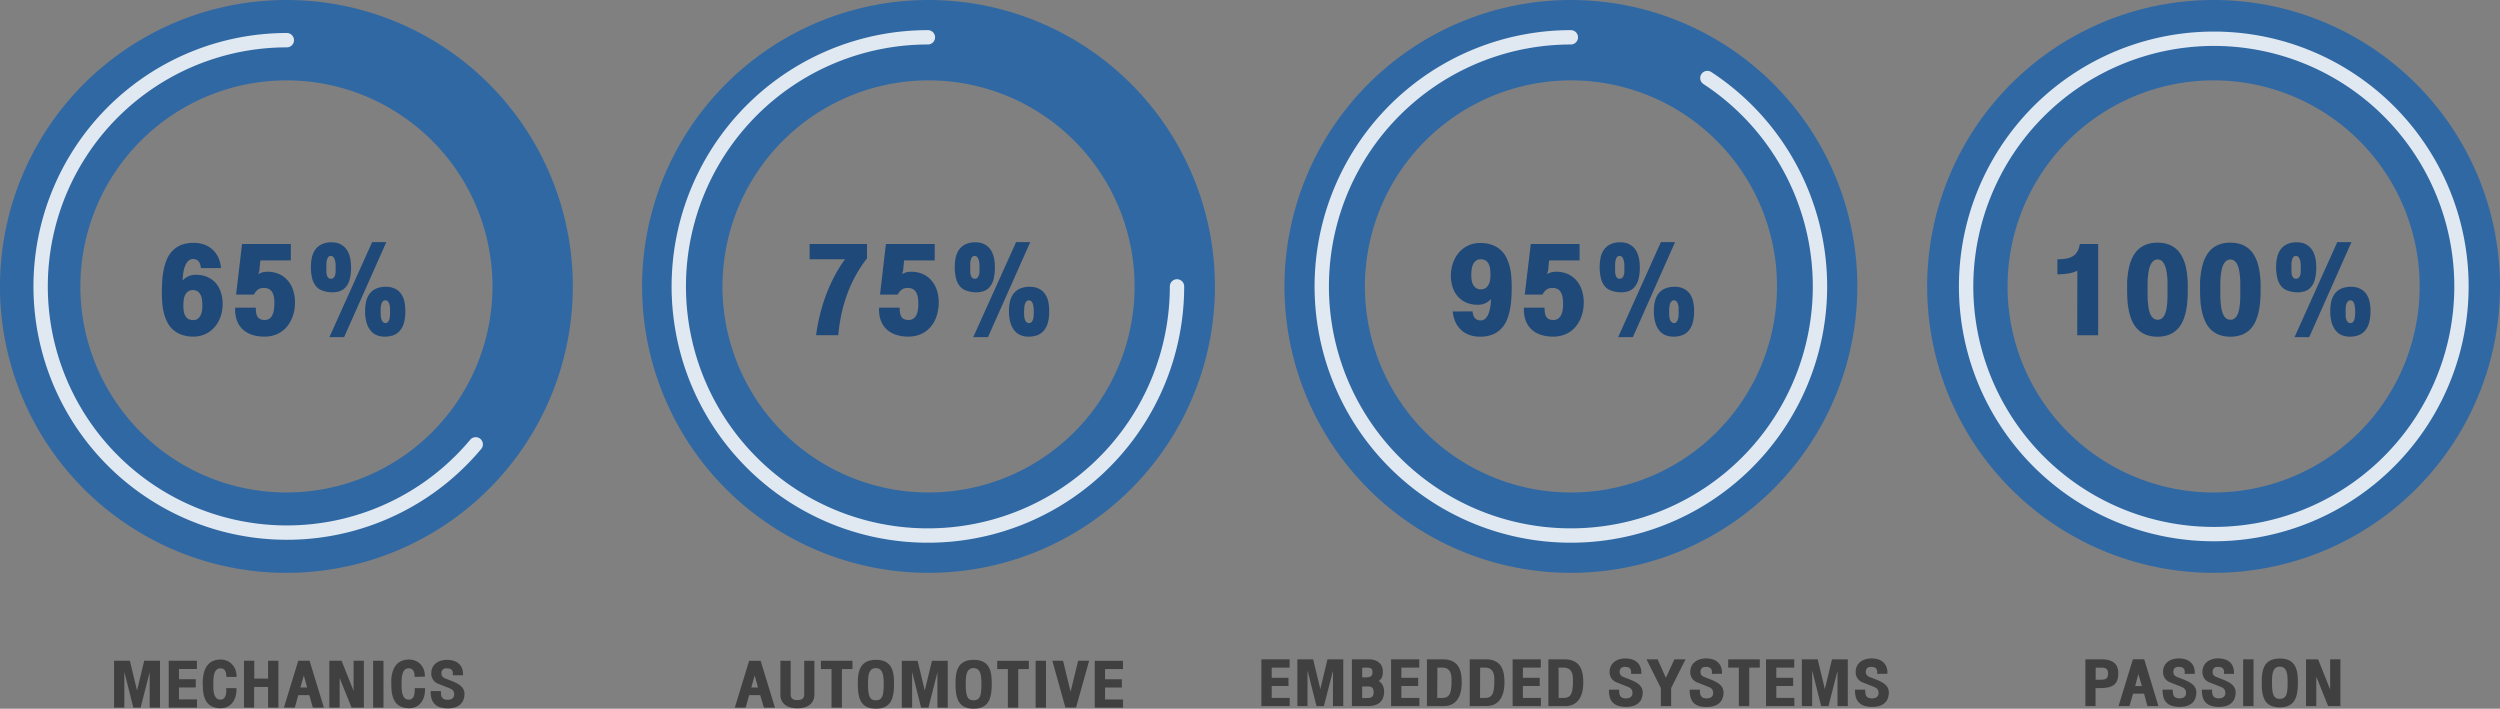 <svg xmlns="http://www.w3.org/2000/svg" viewBox="0 0 871 246.92"><rect x="0" y="0" width="871" height="246.92" fill="#808080" stroke="none"/><defs><style>.cls-1{fill:#3068a4;}.cls-2{fill:none;stroke:#fff;stroke-linecap:round;stroke-linejoin:round;stroke-width:5px;}.cls-2,.cls-3{opacity:0.85;}.cls-4{fill:#fff;}.cls-5{fill:#404041;}.cls-6{fill:#1f4979;}</style></defs><title>Asset 1</title><g id="Layer_2" data-name="Layer 2"><g id="Layer_1-2" data-name="Layer 1"><path class="cls-1" d="M99.78,28A71.79,71.79,0,1,1,28,99.78,71.87,71.87,0,0,1,99.78,28m0-28a99.79,99.79,0,1,0,99.79,99.78A99.78,99.78,0,0,0,99.78,0Z"/><path class="cls-1" d="M323.5,28a71.79,71.79,0,1,1-71.79,71.78A71.86,71.86,0,0,1,323.5,28m0-28a99.79,99.79,0,1,0,99.78,99.78A99.78,99.78,0,0,0,323.5,0Z"/><path class="cls-1" d="M547.31,28a71.79,71.79,0,1,1-71.78,71.78A71.86,71.86,0,0,1,547.31,28m0-28a99.79,99.79,0,1,0,99.78,99.78A99.78,99.78,0,0,0,547.31,0Z"/><path class="cls-1" d="M771.22,28a71.79,71.79,0,1,1-71.79,71.78A71.86,71.86,0,0,1,771.22,28m0-28A99.79,99.79,0,1,0,871,99.78,99.78,99.78,0,0,0,771.22,0Z"/><path class="cls-2" d="M165.74,154.81A85.78,85.78,0,1,1,99.93,14"/><path class="cls-2" d="M410.07,99.78A86.79,86.79,0,1,1,323.28,13"/><path class="cls-2" d="M594.85,27.19A86.79,86.79,0,1,1,547.28,13"/><g class="cls-3"><path class="cls-4" d="M771.28,16A83.79,83.79,0,1,1,687.5,99.78,83.88,83.88,0,0,1,771.28,16m0-5a88.79,88.79,0,1,0,88.79,88.78A88.78,88.78,0,0,0,771.28,11Z"/></g><path class="cls-5" d="M264.85,242.19H261l-1.21,4.35H256l5-16.32H265l5,16.32h-3.84Zm-3.1-2.66h2.33l-1.14-4.2Z"/><path class="cls-5" d="M271.89,230.22h3.58v11.65a3.55,3.55,0,0,0,.08.73,1.41,1.41,0,0,0,.32.66,1.6,1.6,0,0,0,.7.47,3.5,3.5,0,0,0,1.24.18,3.56,3.56,0,0,0,1.25-.18,1.74,1.74,0,0,0,.72-.47,1.42,1.42,0,0,0,.33-.66,3.54,3.54,0,0,0,.07-.73V230.22h3.55V242a4.65,4.65,0,0,1-.45,2.11,4.11,4.11,0,0,1-1.25,1.49,5.55,5.55,0,0,1-1.88.89,9.92,9.92,0,0,1-4.68,0,5.35,5.35,0,0,1-1.88-.88,4.08,4.08,0,0,1-1.25-1.48,4.71,4.71,0,0,1-.45-2.13Z"/><path class="cls-5" d="M286,230.22h11v2.88h-3.68v13.44h-3.61V233.1H286Z"/><path class="cls-5" d="M298.86,238.06c0-.67,0-1.33.08-2a11.42,11.42,0,0,1,.3-1.9,7.16,7.16,0,0,1,.66-1.69,4.43,4.43,0,0,1,1.13-1.35,5.13,5.13,0,0,1,1.74-.91,8.49,8.49,0,0,1,2.46-.32,7.64,7.64,0,0,1,2.39.32,5,5,0,0,1,1.7.89,4.48,4.48,0,0,1,1.12,1.34,7.23,7.23,0,0,1,.65,1.68,10.73,10.73,0,0,1,.31,1.91c.05.67.07,1.34.07,2s0,1.57-.08,2.32a12.45,12.45,0,0,1-.31,2.11,7.12,7.12,0,0,1-.66,1.8,4.5,4.5,0,0,1-1.13,1.4,5.16,5.16,0,0,1-1.71.91,9.27,9.27,0,0,1-4.83,0,4.93,4.93,0,0,1-1.72-.9,4.46,4.46,0,0,1-1.12-1.39,7.12,7.12,0,0,1-.66-1.8,12.3,12.3,0,0,1-.31-2.11C298.89,239.65,298.86,238.87,298.86,238.06Zm9,0c0-.78,0-1.5-.09-2.15a5.85,5.85,0,0,0-.4-1.67,2.49,2.49,0,0,0-.85-1.08,2.42,2.42,0,0,0-1.41-.38,2.29,2.29,0,0,0-1.37.38,2.53,2.53,0,0,0-.83,1.08,5.85,5.85,0,0,0-.4,1.67,18.06,18.06,0,0,0-.09,2.15c0,1,0,1.91.1,2.65a6.44,6.44,0,0,0,.38,1.84,2.21,2.21,0,0,0,.83,1.08,2.54,2.54,0,0,0,1.41.35,2.64,2.64,0,0,0,1.44-.35,2.2,2.2,0,0,0,.82-1.08,6.47,6.47,0,0,0,.37-1.84C307.86,240,307.89,239.12,307.89,238.09Z"/><path class="cls-5" d="M314.19,230.22h5.51l2.49,10.36,2.5-10.36h5.5v16.32H326.6V234.22l-3.13,12.32h-2.56l-3.13-12.45v12.45h-3.59Z"/><path class="cls-5" d="M332.91,238.06c0-.67,0-1.33.07-2a10.47,10.47,0,0,1,.31-1.9,7.14,7.14,0,0,1,.65-1.69,4.46,4.46,0,0,1,1.14-1.35,5.17,5.17,0,0,1,1.73-.91,8.51,8.51,0,0,1,2.47-.32,7.73,7.73,0,0,1,2.39.32,5,5,0,0,1,1.7.89,4.63,4.63,0,0,1,1.12,1.34,7.23,7.23,0,0,1,.65,1.68,11.71,11.71,0,0,1,.3,1.91c.05.67.08,1.34.08,2s0,1.57-.08,2.32a13.55,13.55,0,0,1-.31,2.11,8,8,0,0,1-.66,1.8,4.65,4.65,0,0,1-1.13,1.4,5.12,5.12,0,0,1-1.72.91,8.09,8.09,0,0,1-2.41.32,8.25,8.25,0,0,1-2.42-.32,4.8,4.8,0,0,1-1.71-.9,4.49,4.49,0,0,1-1.13-1.39,8,8,0,0,1-.66-1.8,12.3,12.3,0,0,1-.31-2.11C332.93,239.65,332.91,238.87,332.91,238.06Zm9,0a18.06,18.06,0,0,0-.09-2.15,5.53,5.53,0,0,0-.4-1.67,2.55,2.55,0,0,0-.84-1.08,2.46,2.46,0,0,0-1.42-.38,2.31,2.31,0,0,0-1.37.38,2.51,2.51,0,0,0-.82,1.08,5.84,5.84,0,0,0-.41,1.67,18.06,18.06,0,0,0-.09,2.15c0,1,0,1.91.1,2.65a6.77,6.77,0,0,0,.39,1.84,2.2,2.2,0,0,0,.82,1.08,2.58,2.58,0,0,0,1.41.35,2.64,2.64,0,0,0,1.44-.35,2.14,2.14,0,0,0,.82-1.08,6.12,6.12,0,0,0,.38-1.84C341.9,240,341.93,239.12,341.93,238.09Z"/><path class="cls-5" d="M347.44,230.22h11v2.88h-3.68v13.44h-3.62V233.1h-3.71Z"/><path class="cls-5" d="M360.81,246.54V230.22h3.61v16.32Z"/><path class="cls-5" d="M370.37,230.22,373,241l2.62-10.81h3.84l-4.57,16.32h-3.71l-4.55-16.32Z"/><path class="cls-5" d="M381.41,246.54V230.22h9.83v2.88H385v3.55h5.85v2.88H385v4.16h6.27v2.85Z"/><path class="cls-5" d="M439.47,246V229.71h9.83v2.89h-6.24v3.54h5.85V239h-5.85v4.15h6.27V246Z"/><path class="cls-5" d="M452,229.71h5.5l2.5,10.37,2.5-10.37H468V246h-3.59V233.71L461.24,246h-2.57l-3.13-12.44V246H452Z"/><path class="cls-5" d="M471,246V229.71h5.67a7.11,7.11,0,0,1,2.21.28,4.35,4.35,0,0,1,1.59.87,3.74,3.74,0,0,1,1,1.36,4.7,4.7,0,0,1,.32,1.75,8.45,8.45,0,0,1-.06,1,3.71,3.71,0,0,1-.23.9,2.6,2.6,0,0,1-.45.77,2.81,2.81,0,0,1-.73.62,3.37,3.37,0,0,1,.84.65,4,4,0,0,1,.59.87,4.72,4.72,0,0,1,.35,1,5.38,5.38,0,0,1,.12,1.14,6.1,6.1,0,0,1-.39,2.27,3.93,3.93,0,0,1-1.15,1.61,4.78,4.78,0,0,1-1.87.94,8,8,0,0,1-2.52.23Zm3.59-10h.93a8.34,8.34,0,0,0,1.21-.08,2.2,2.2,0,0,0,.82-.27,1.17,1.17,0,0,0,.48-.55,2.28,2.28,0,0,0,.15-.9,2.78,2.78,0,0,0-.09-.76.9.9,0,0,0-.37-.51,1.92,1.92,0,0,0-.81-.27,8.51,8.51,0,0,0-1.42-.05h-.9Zm1.79,7.19a4.27,4.27,0,0,0,1-.11,1.63,1.63,0,0,0,.68-.36,1.41,1.41,0,0,0,.39-.63,2.88,2.88,0,0,0,.13-.94,2.46,2.46,0,0,0-.22-1.17,1.34,1.34,0,0,0-.6-.6,2.37,2.37,0,0,0-.88-.22c-.34,0-.7,0-1.09,0h-1.21v4.06Z"/><path class="cls-5" d="M484.66,246V229.71h9.82v2.89h-6.24v3.54h5.85V239h-5.85v4.15h6.28V246Z"/><path class="cls-5" d="M497.14,246V229.71h5.51a8.49,8.49,0,0,1,2.46.32,5.39,5.39,0,0,1,1.78.88,4.43,4.43,0,0,1,1.2,1.32,7.16,7.16,0,0,1,.73,1.67,10.31,10.31,0,0,1,.35,1.9q.09,1,.09,2a16.48,16.48,0,0,1-.12,2,9.81,9.81,0,0,1-.41,1.91,7.67,7.67,0,0,1-.76,1.7,5.48,5.48,0,0,1-1.18,1.36,5.22,5.22,0,0,1-1.66.91,7,7,0,0,1-2.2.32Zm3.59-2.85h1.78a3.36,3.36,0,0,0,1.49-.29,2.24,2.24,0,0,0,1-.95,5.1,5.1,0,0,0,.54-1.74,17.69,17.69,0,0,0,.17-2.64q0-.57,0-1.14a8,8,0,0,0-.11-1.12,4.74,4.74,0,0,0-.3-1,2.5,2.5,0,0,0-.55-.84,2.67,2.67,0,0,0-.88-.59,3.56,3.56,0,0,0-1.31-.24h-1.78Z"/><path class="cls-5" d="M512.05,246V229.71h5.51A8.61,8.61,0,0,1,520,230a5.59,5.59,0,0,1,1.78.88,4.71,4.71,0,0,1,1.2,1.32,7.59,7.59,0,0,1,.72,1.67,10.31,10.31,0,0,1,.35,1.9,19.63,19.63,0,0,1,.1,2,16.48,16.48,0,0,1-.12,2,10.61,10.61,0,0,1-.41,1.91,8.18,8.18,0,0,1-.77,1.7,5.48,5.48,0,0,1-1.18,1.36,5.22,5.22,0,0,1-1.66.91,7,7,0,0,1-2.2.32Zm3.59-2.85h1.79a3.34,3.34,0,0,0,1.48-.29,2.24,2.24,0,0,0,1-.95,5.1,5.1,0,0,0,.54-1.74,17.69,17.69,0,0,0,.17-2.64c0-.38,0-.76,0-1.14a9.85,9.85,0,0,0-.12-1.12,4.73,4.73,0,0,0-.29-1,2.57,2.57,0,0,0-1.44-1.43,3.55,3.55,0,0,0-1.3-.24h-1.79Z"/><path class="cls-5" d="M527,246V229.71h9.82v2.89h-6.24v3.54h5.85V239h-5.85v4.15h6.28V246Z"/><path class="cls-5" d="M539.45,246V229.71H545a8.49,8.49,0,0,1,2.46.32,5.39,5.39,0,0,1,1.78.88,4.56,4.56,0,0,1,1.2,1.32,6.74,6.74,0,0,1,.72,1.67,9.54,9.54,0,0,1,.36,1.9q.09,1,.09,2a16.48,16.48,0,0,1-.12,2,9.81,9.81,0,0,1-.41,1.91,8.15,8.15,0,0,1-.76,1.7,5.48,5.48,0,0,1-1.18,1.36,5.22,5.22,0,0,1-1.66.91,7,7,0,0,1-2.2.32Zm3.59-2.85h1.78a3.28,3.28,0,0,0,1.48-.29,2.21,2.21,0,0,0,1-.95,5.1,5.1,0,0,0,.54-1.74,17.69,17.69,0,0,0,.17-2.64q0-.57,0-1.14a8,8,0,0,0-.11-1.12,4.74,4.74,0,0,0-.3-1,2.5,2.5,0,0,0-.55-.84,2.61,2.61,0,0,0-.89-.59,3.51,3.51,0,0,0-1.3-.24H543Z"/><path class="cls-5" d="M568.25,234.77a4.63,4.63,0,0,0,0-1.06,1.6,1.6,0,0,0-.32-.75,1.38,1.38,0,0,0-.69-.46,3.26,3.26,0,0,0-1.13-.16,2.5,2.5,0,0,0-.88.14,1.31,1.31,0,0,0-.55.39,1.5,1.5,0,0,0-.3.59,2.75,2.75,0,0,0-.09.73,1.69,1.69,0,0,0,.1.56,1.64,1.64,0,0,0,.27.46,1.57,1.57,0,0,0,.4.37,2.49,2.49,0,0,0,.51.27l2.31.9a14.16,14.16,0,0,1,2,.94,6.39,6.39,0,0,1,1.37,1,3.58,3.58,0,0,1,.8,1.18,3.37,3.37,0,0,1,.26,1.36,5.5,5.5,0,0,1-.41,2.24,4.16,4.16,0,0,1-1.18,1.58,4.83,4.83,0,0,1-1.82.93,8.86,8.86,0,0,1-2.38.3,9.07,9.07,0,0,1-2.63-.34,4.85,4.85,0,0,1-1.9-1.08,4.44,4.44,0,0,1-1.12-1.87,8,8,0,0,1-.3-2.72h3.55a6.13,6.13,0,0,0,.09,1.43,2.19,2.19,0,0,0,.4.94,1.56,1.56,0,0,0,.76.51,3.84,3.84,0,0,0,2,.06,2.06,2.06,0,0,0,.7-.33,1.59,1.59,0,0,0,.5-.56,1.8,1.8,0,0,0,.19-.84,2.58,2.58,0,0,0-.14-.9,1.75,1.75,0,0,0-.38-.62,2.24,2.24,0,0,0-.6-.43c-.23-.12-.49-.23-.77-.35l-3.49-1.38a3.74,3.74,0,0,1-2.59-3.74,4.45,4.45,0,0,1,.44-2,4.34,4.34,0,0,1,1.18-1.47,5.3,5.3,0,0,1,1.74-.89,7.34,7.34,0,0,1,2.12-.3,7.46,7.46,0,0,1,2.31.34,4.79,4.79,0,0,1,1.8,1,4.2,4.2,0,0,1,1.13,1.67,5.83,5.83,0,0,1,.32,2.37Z"/><path class="cls-5" d="M583.35,229.71h3.88l-5,10V246h-3.59v-6.3l-5-10h3.87l2.88,6.46Z"/><path class="cls-5" d="M596.41,234.77a4.12,4.12,0,0,0,0-1.06,1.51,1.51,0,0,0-.32-.75,1.38,1.38,0,0,0-.69-.46,3.24,3.24,0,0,0-1.12-.16,2.42,2.42,0,0,0-.88.14,1.35,1.35,0,0,0-.56.39,1.5,1.5,0,0,0-.3.59,2.77,2.77,0,0,0-.08.73,1.69,1.69,0,0,0,.09.56,1.92,1.92,0,0,0,.27.46,1.57,1.57,0,0,0,.4.37,2.33,2.33,0,0,0,.52.27l2.3.9a13.15,13.15,0,0,1,2,.94,6.15,6.15,0,0,1,1.37,1,3.58,3.58,0,0,1,.8,1.18,3.37,3.37,0,0,1,.27,1.36,5.49,5.49,0,0,1-.42,2.24,4.24,4.24,0,0,1-1.17,1.58A5,5,0,0,1,597,246a8.81,8.81,0,0,1-2.38.3A9.07,9.07,0,0,1,592,246a4.85,4.85,0,0,1-1.9-1.08A4.54,4.54,0,0,1,589,243a8,8,0,0,1-.3-2.72h3.55a6.73,6.73,0,0,0,.09,1.43,2.2,2.2,0,0,0,.41.94,1.53,1.53,0,0,0,.75.51,3.8,3.8,0,0,0,1.15.16,3.75,3.75,0,0,0,.82-.1,2.2,2.2,0,0,0,.71-.33,1.57,1.57,0,0,0,.49-.56,1.68,1.68,0,0,0,.19-.84,2.58,2.58,0,0,0-.14-.9,1.75,1.75,0,0,0-.38-.62,2.19,2.19,0,0,0-.59-.43c-.24-.12-.5-.23-.78-.35l-3.49-1.38a3.74,3.74,0,0,1-2.59-3.74,4.58,4.58,0,0,1,.44-2,4.34,4.34,0,0,1,1.18-1.47,5.3,5.3,0,0,1,1.74-.89,7.83,7.83,0,0,1,4.43,0,4.79,4.79,0,0,1,1.8,1,4.1,4.1,0,0,1,1.13,1.67,5.66,5.66,0,0,1,.32,2.37Z"/><path class="cls-5" d="M602.11,229.71h11v2.89h-3.68V246h-3.62V232.6h-3.71Z"/><path class="cls-5" d="M615.29,246V229.71h9.83v2.89h-6.25v3.54h5.86V239h-5.86v4.15h6.28V246Z"/><path class="cls-5" d="M627.77,229.71h5.51l2.49,10.37,2.5-10.37h5.5V246h-3.58V233.71L637.05,246h-2.56l-3.13-12.44V246h-3.59Z"/><path class="cls-5" d="M654,234.77a4.63,4.63,0,0,0,0-1.06,1.6,1.6,0,0,0-.32-.75,1.38,1.38,0,0,0-.69-.46,3.26,3.26,0,0,0-1.13-.16,2.4,2.4,0,0,0-.87.14,1.29,1.29,0,0,0-.56.39,1.5,1.5,0,0,0-.3.59,2.75,2.75,0,0,0-.09.73,1.69,1.69,0,0,0,.1.56,1.64,1.64,0,0,0,.27.46,1.57,1.57,0,0,0,.4.37,2.33,2.33,0,0,0,.52.27l2.3.9a13.15,13.15,0,0,1,2,.94,6.15,6.15,0,0,1,1.37,1,3.58,3.58,0,0,1,.8,1.18,3.37,3.37,0,0,1,.26,1.36,5.5,5.5,0,0,1-.41,2.24,4.16,4.16,0,0,1-1.18,1.58,4.83,4.83,0,0,1-1.82.93,8.81,8.81,0,0,1-2.38.3,9.07,9.07,0,0,1-2.63-.34,4.85,4.85,0,0,1-1.9-1.08A4.44,4.44,0,0,1,646.6,243a8,8,0,0,1-.3-2.72h3.55a6.13,6.13,0,0,0,.09,1.43,2.19,2.19,0,0,0,.4.94,1.61,1.61,0,0,0,.76.51,3.84,3.84,0,0,0,2,.06,2.06,2.06,0,0,0,.7-.33,1.5,1.5,0,0,0,.5-.56,1.68,1.68,0,0,0,.19-.84,2.58,2.58,0,0,0-.14-.9,1.75,1.75,0,0,0-.38-.62,2.24,2.24,0,0,0-.6-.43c-.23-.12-.49-.23-.77-.35l-3.49-1.38a3.74,3.74,0,0,1-2.59-3.74,4.45,4.45,0,0,1,.44-2,4.34,4.34,0,0,1,1.18-1.47,5.3,5.3,0,0,1,1.74-.89,7.83,7.83,0,0,1,4.43,0,4.79,4.79,0,0,1,1.8,1,4.2,4.2,0,0,1,1.13,1.67,5.66,5.66,0,0,1,.32,2.37Z"/><path class="cls-5" d="M39.74,230.21h5.51l2.49,10.37,2.5-10.37h5.5v16.32H52.15V234.21L49,246.53H46.46l-3.14-12.44v12.44H39.74Z"/><path class="cls-5" d="M58.78,246.53V230.21H68.6v2.88H62.36v3.55h5.85v2.88H62.36v4.16h6.27v2.85Z"/><path class="cls-5" d="M78.88,235.84a6.65,6.65,0,0,0-.13-1.24,2.74,2.74,0,0,0-.34-.94,1.66,1.66,0,0,0-.65-.61,2.13,2.13,0,0,0-1-.21,1.86,1.86,0,0,0-1,.26,2.34,2.34,0,0,0-.7.7,3.69,3.69,0,0,0-.42,1,9,9,0,0,0-.22,1.15,11.52,11.52,0,0,0-.09,1.17c0,.39,0,.73,0,1s0,.75,0,1.17,0,.84.07,1.26a9,9,0,0,0,.21,1.21,3.55,3.55,0,0,0,.43,1,2.1,2.1,0,0,0,.7.72,1.91,1.91,0,0,0,1,.27,1.78,1.78,0,0,0,1.09-.31,2,2,0,0,0,.66-.84,4.55,4.55,0,0,0,.31-1.27,13.32,13.32,0,0,0,0-1.58h3.58a10.64,10.64,0,0,1-.09,1.8,8,8,0,0,1-.41,1.65,6.38,6.38,0,0,1-.74,1.42,5.26,5.26,0,0,1-1.09,1.12,5,5,0,0,1-1.42.73,5.91,5.91,0,0,1-1.79.26,7,7,0,0,1-2.43-.37,5,5,0,0,1-1.71-1,5.15,5.15,0,0,1-1.1-1.48,8.32,8.32,0,0,1-.62-1.8,12.76,12.76,0,0,1-.28-2c0-.67-.07-1.33-.07-2,0-.46,0-.93.05-1.41s.1-1,.18-1.44a10.87,10.87,0,0,1,.35-1.39,7.08,7.08,0,0,1,.56-1.29,6.26,6.26,0,0,1,.8-1.11,5.21,5.21,0,0,1,1.09-.87,5.62,5.62,0,0,1,1.41-.57,6.93,6.93,0,0,1,1.77-.21,5.67,5.67,0,0,1,2.35.47A5.17,5.17,0,0,1,81,231.63a5.54,5.54,0,0,1,1.09,1.89,6.83,6.83,0,0,1,.33,2.32Z"/><path class="cls-5" d="M85,246.53V230.21h3.59v6.21H93.4v-6.21H97v16.32H93.4v-7.2H88.54v7.2Z"/><path class="cls-5" d="M107.76,242.18h-3.83l-1.22,4.35h-3.8l5-16.32h3.94l5,16.32H109Zm-3.1-2.66H107l-1.15-4.19Z"/><path class="cls-5" d="M119,230.21l4.19,10.5v-10.5h3.58v16.32h-4.29l-4.15-10.3v10.3h-3.59V230.21Z"/><path class="cls-5" d="M130,246.53V230.21h3.61v16.32Z"/><path class="cls-5" d="M144.46,235.84a7.67,7.67,0,0,0-.12-1.24,2.74,2.74,0,0,0-.34-.94,1.73,1.73,0,0,0-.65-.61,2.13,2.13,0,0,0-1-.21,1.86,1.86,0,0,0-1,.26,2.34,2.34,0,0,0-.7.7,3.69,3.69,0,0,0-.42,1,9,9,0,0,0-.23,1.15,11.5,11.5,0,0,0-.08,1.17c0,.39,0,.73,0,1v1.17c0,.42,0,.84.08,1.26a7.63,7.63,0,0,0,.21,1.21,3.55,3.55,0,0,0,.43,1,2.16,2.16,0,0,0,.69.72,2,2,0,0,0,1.06.27,1.78,1.78,0,0,0,1.09-.31,2,2,0,0,0,.66-.84,4.55,4.55,0,0,0,.3-1.27,11.49,11.49,0,0,0,.05-1.58h3.59a10.64,10.64,0,0,1-.09,1.8,8.66,8.66,0,0,1-.41,1.65,6,6,0,0,1-.75,1.42,4.82,4.82,0,0,1-2.5,1.85,5.91,5.91,0,0,1-1.79.26,7.08,7.08,0,0,1-2.44-.37,5,5,0,0,1-1.7-1,5.15,5.15,0,0,1-1.1-1.48,8.32,8.32,0,0,1-.62-1.8,11.66,11.66,0,0,1-.28-2c-.05-.67-.07-1.33-.07-2,0-.46,0-.93,0-1.41s.1-1,.18-1.44a10.87,10.87,0,0,1,.35-1.39,6.45,6.45,0,0,1,.56-1.29,5.79,5.79,0,0,1,.8-1.11,5,5,0,0,1,1.09-.87,5.62,5.62,0,0,1,1.41-.57,6.88,6.88,0,0,1,1.77-.21,5.67,5.67,0,0,1,2.35.47,5,5,0,0,1,1.76,1.27,5.23,5.23,0,0,1,1.09,1.89,6.59,6.59,0,0,1,.34,2.32Z"/><path class="cls-5" d="M157.75,235.27a4.55,4.55,0,0,0,0-1.06,1.58,1.58,0,0,0-.32-.76,1.55,1.55,0,0,0-.68-.46,3.64,3.64,0,0,0-1.13-.15,2.22,2.22,0,0,0-.88.14,1.35,1.35,0,0,0-.56.39,1.46,1.46,0,0,0-.3.58,2.9,2.9,0,0,0-.08.74,1.69,1.69,0,0,0,.09.56,1.92,1.92,0,0,0,.27.46,1.76,1.76,0,0,0,.4.37,2.33,2.33,0,0,0,.52.27l2.3.9a14.25,14.25,0,0,1,2,.93,6.81,6.81,0,0,1,1.37,1,3.69,3.69,0,0,1,.8,1.18,3.45,3.45,0,0,1,.27,1.37,5.49,5.49,0,0,1-.42,2.24,4.22,4.22,0,0,1-1.17,1.58,5.27,5.27,0,0,1-1.83.93,8.81,8.81,0,0,1-2.38.3,9.05,9.05,0,0,1-2.63-.35,4.51,4.51,0,0,1-1.89-1.08,4.36,4.36,0,0,1-1.13-1.86,8.1,8.1,0,0,1-.3-2.73h3.55a7.57,7.57,0,0,0,.09,1.44,2.2,2.2,0,0,0,.41.94,1.67,1.67,0,0,0,.75.51,3.82,3.82,0,0,0,1.15.15,3.23,3.23,0,0,0,.82-.1,2.09,2.09,0,0,0,.71-.32,1.57,1.57,0,0,0,.49-.56,1.74,1.74,0,0,0,.19-.84,2.68,2.68,0,0,0-.14-.91,1.8,1.8,0,0,0-.38-.61,2,2,0,0,0-.59-.43,7.22,7.22,0,0,0-.78-.35l-3.48-1.38a3.75,3.75,0,0,1-2.6-3.75,4.57,4.57,0,0,1,.44-2,4.26,4.26,0,0,1,1.18-1.47,5.12,5.12,0,0,1,1.74-.89,7.34,7.34,0,0,1,2.12-.3,7.67,7.67,0,0,1,2.31.33,4.93,4.93,0,0,1,1.8,1,4.2,4.2,0,0,1,1.13,1.68,5.66,5.66,0,0,1,.32,2.37Z"/><path class="cls-5" d="M726.55,246V229.71h5.75a10,10,0,0,1,1.46.1,6.39,6.39,0,0,1,1.34.31,4.91,4.91,0,0,1,1.17.58,3.7,3.7,0,0,1,.92.89,4,4,0,0,1,.6,1.25,5.43,5.43,0,0,1,.22,1.64,8.06,8.06,0,0,1-.21,2,4.39,4.39,0,0,1-.61,1.4,3.27,3.27,0,0,1-1,.93,5,5,0,0,1-1.29.56,9.12,9.12,0,0,1-1.58.27c-.57.05-1.18.09-1.82.1h-1.41V246Zm3.58-9.19h1l1,0a6.67,6.67,0,0,0,.84-.08,2.36,2.36,0,0,0,.65-.2,1.21,1.21,0,0,0,.46-.38,1.54,1.54,0,0,0,.28-.62,3.61,3.61,0,0,0,.08-.93,2.26,2.26,0,0,0-.23-1.14,1.4,1.4,0,0,0-.65-.6,2.94,2.94,0,0,0-1-.24c-.4,0-.84,0-1.33,0h-1.09Z"/><path class="cls-5" d="M747,241.68h-3.84L741.9,246h-3.8l5-16.32h3.94L752,246h-3.84Zm-3.1-2.66h2.33L745,234.83Z"/><path class="cls-5" d="M761.14,234.77a4.57,4.57,0,0,0,0-1.06,1.57,1.57,0,0,0-.31-.76,1.64,1.64,0,0,0-.69-.46,3.59,3.59,0,0,0-1.13-.15,2.22,2.22,0,0,0-.88.14,1.35,1.35,0,0,0-.56.39,1.53,1.53,0,0,0-.3.58,3.43,3.43,0,0,0-.08.74,1.47,1.47,0,0,0,.1.56,1.61,1.61,0,0,0,.26.46,1.76,1.76,0,0,0,.4.37,2.33,2.33,0,0,0,.52.27l2.3.9a15,15,0,0,1,2,.93,7.11,7.11,0,0,1,1.37,1,3.86,3.86,0,0,1,.8,1.18,3.63,3.63,0,0,1,.26,1.37,5.49,5.49,0,0,1-.42,2.24,4,4,0,0,1-1.17,1.58,5.27,5.27,0,0,1-1.83.93,9.83,9.83,0,0,1-5-.05,4.67,4.67,0,0,1-1.89-1.07,4.34,4.34,0,0,1-1.12-1.87,7.82,7.82,0,0,1-.3-2.72H757a6.71,6.71,0,0,0,.1,1.43,2.19,2.19,0,0,0,.4.94,1.67,1.67,0,0,0,.75.51,3.87,3.87,0,0,0,1.15.15,3.18,3.18,0,0,0,.82-.1,1.91,1.91,0,0,0,.71-.32,1.59,1.59,0,0,0,.5-.56,1.86,1.86,0,0,0,.18-.84,2.69,2.69,0,0,0-.13-.91,1.68,1.68,0,0,0-.39-.61,2,2,0,0,0-.59-.43,7.22,7.22,0,0,0-.78-.35l-3.48-1.38a4,4,0,0,1-2-1.5,4,4,0,0,1-.63-2.25,4.57,4.57,0,0,1,.44-2,4.27,4.27,0,0,1,1.19-1.47,4.94,4.94,0,0,1,1.74-.89,7.27,7.27,0,0,1,2.11-.3,7.67,7.67,0,0,1,2.31.33,4.92,4.92,0,0,1,1.8,1,4.32,4.32,0,0,1,1.14,1.68,5.83,5.83,0,0,1,.31,2.37Z"/><path class="cls-5" d="M774.83,234.77a4.62,4.62,0,0,0,0-1.06,1.69,1.69,0,0,0-.32-.76,1.53,1.53,0,0,0-.69-.46,3.55,3.55,0,0,0-1.13-.15,2.29,2.29,0,0,0-.88.14,1.31,1.31,0,0,0-.55.39,1.53,1.53,0,0,0-.3.58,2.89,2.89,0,0,0-.09.74,1.69,1.69,0,0,0,.1.56,1.64,1.64,0,0,0,.27.46,1.57,1.57,0,0,0,.4.37,2.49,2.49,0,0,0,.51.27l2.31.9a14.82,14.82,0,0,1,2,.93,7.11,7.11,0,0,1,1.37,1,3.69,3.69,0,0,1,.8,1.18,3.45,3.45,0,0,1,.26,1.37,5.5,5.5,0,0,1-.41,2.24,4.16,4.16,0,0,1-1.18,1.58,5.13,5.13,0,0,1-1.82.93,8.86,8.86,0,0,1-2.38.3,8.73,8.73,0,0,1-2.63-.35,4.71,4.71,0,0,1-1.9-1.07,4.44,4.44,0,0,1-1.12-1.87,8.07,8.07,0,0,1-.3-2.72h3.55a6.17,6.17,0,0,0,.09,1.43,2.19,2.19,0,0,0,.4.94,1.71,1.71,0,0,0,.76.51,3.77,3.77,0,0,0,1.15.15,3.23,3.23,0,0,0,.82-.1,1.87,1.87,0,0,0,.7-.32,1.59,1.59,0,0,0,.5-.56,1.86,1.86,0,0,0,.19-.84,2.68,2.68,0,0,0-.14-.91,1.8,1.8,0,0,0-.38-.61,2,2,0,0,0-.6-.43,8,8,0,0,0-.77-.35l-3.49-1.38a3.76,3.76,0,0,1-2.59-3.75,4.44,4.44,0,0,1,.44-2,4.24,4.24,0,0,1,1.18-1.47,5.12,5.12,0,0,1,1.74-.89,7.34,7.34,0,0,1,2.12-.3,7.77,7.77,0,0,1,2.31.33,5.08,5.08,0,0,1,1.8,1A4.3,4.3,0,0,1,778,232.4a5.83,5.83,0,0,1,.32,2.37Z"/><path class="cls-5" d="M781.52,246V229.71h3.61V246Z"/><path class="cls-5" d="M788,237.56c0-.67,0-1.34.07-2a11.59,11.59,0,0,1,.31-1.9A7.14,7.14,0,0,1,789,232a4.74,4.74,0,0,1,1.14-1.35,5.29,5.29,0,0,1,1.74-.9,9.21,9.21,0,0,1,4.85,0,5.17,5.17,0,0,1,1.7.89,4.54,4.54,0,0,1,1.12,1.35,6.9,6.9,0,0,1,.65,1.68,10.58,10.58,0,0,1,.3,1.91c.05.67.08,1.34.08,2s0,1.57-.08,2.32a13.55,13.55,0,0,1-.31,2.11,8.35,8.35,0,0,1-.66,1.8,4.49,4.49,0,0,1-1.13,1.39,5,5,0,0,1-1.72.91,7.75,7.75,0,0,1-2.41.33,7.91,7.91,0,0,1-2.42-.33,5,5,0,0,1-1.71-.89,4.61,4.61,0,0,1-1.13-1.39,8.16,8.16,0,0,1-.66-1.8,13.55,13.55,0,0,1-.31-2.11C788,239.15,788,238.37,788,237.56Zm9,0a18.14,18.14,0,0,0-.09-2.16,5.19,5.19,0,0,0-.4-1.66,2.43,2.43,0,0,0-.84-1.08,2.36,2.36,0,0,0-1.42-.38,2.24,2.24,0,0,0-1.37.38,2.47,2.47,0,0,0-.82,1.08,5.77,5.77,0,0,0-.4,1.66,16.25,16.25,0,0,0-.09,2.16c0,1,0,1.91.09,2.65a7,7,0,0,0,.39,1.84,2.22,2.22,0,0,0,.82,1.07,2.58,2.58,0,0,0,1.41.35,2.64,2.64,0,0,0,1.44-.35,2.17,2.17,0,0,0,.83-1.07,6.63,6.63,0,0,0,.37-1.84C797,239.5,797,238.61,797,237.59Z"/><path class="cls-5" d="M807.63,229.71l4.19,10.5v-10.5h3.58V246h-4.29L807,235.73V246h-3.58V229.71Z"/><path class="cls-6" d="M723.75,94.31a11.65,11.65,0,0,1-3.27,1,24.9,24.9,0,0,1-3.68.26V90.34a18.61,18.61,0,0,0,3.1-.25,6.6,6.6,0,0,0,2.29-.83,4.66,4.66,0,0,0,1.56-1.62,8,8,0,0,0,.86-2.63H731V116.8h-7.29Z"/><path class="cls-6" d="M751.71,84.55a11,11,0,0,1,3.35.46,8.63,8.63,0,0,1,2.56,1.27,8.38,8.38,0,0,1,1.86,1.9,12.27,12.27,0,0,1,1.29,2.36,16.19,16.19,0,0,1,.81,2.64c.19.92.34,1.84.44,2.76s.17,1.81.19,2.69,0,1.69,0,2.44c0,1.2,0,2.43-.13,3.7a26.3,26.3,0,0,1-.5,3.71,16.8,16.8,0,0,1-1.1,3.41,9.26,9.26,0,0,1-1.89,2.81,8.39,8.39,0,0,1-2.87,1.91,11.91,11.91,0,0,1-8.1,0,8.34,8.34,0,0,1-2.88-1.91,9.64,9.64,0,0,1-1.89-2.81,17.46,17.46,0,0,1-1.11-3.41,25,25,0,0,1-.52-3.7c-.09-1.27-.13-2.5-.13-3.71,0-.75,0-1.57,0-2.44s.09-1.78.2-2.69a26.48,26.48,0,0,1,.46-2.76,15.29,15.29,0,0,1,.82-2.64,11.75,11.75,0,0,1,1.29-2.36A8.34,8.34,0,0,1,748.37,85,11,11,0,0,1,751.71,84.55Zm0,26.85a2.26,2.26,0,0,0,1.43-.45,3.32,3.32,0,0,0,1-1.24,7.79,7.79,0,0,0,.6-1.84,20.91,20.91,0,0,0,.31-2.26c.06-.8.1-1.64.11-2.5s0-1.72,0-2.56,0-1.56,0-2.36-.08-1.57-.16-2.32a18,18,0,0,0-.35-2.12A7.7,7.7,0,0,0,754,92a3.41,3.41,0,0,0-.94-1.18,2.21,2.21,0,0,0-1.35-.42,2.11,2.11,0,0,0-1.42.49,4,4,0,0,0-1,1.3,7.81,7.81,0,0,0-.61,1.86,21.77,21.77,0,0,0-.32,2.19c-.08.75-.12,1.5-.14,2.24s0,1.43,0,2.06c0,.84,0,1.7,0,2.56s.06,1.7.14,2.5a20.84,20.84,0,0,0,.32,2.26,7.36,7.36,0,0,0,.61,1.84,3.57,3.57,0,0,0,1,1.24A2.25,2.25,0,0,0,751.71,111.4Z"/><path class="cls-6" d="M777.07,84.55a11,11,0,0,1,3.35.46A8.76,8.76,0,0,1,783,86.28a8.38,8.38,0,0,1,1.86,1.9,12.84,12.84,0,0,1,1.29,2.36,16.19,16.19,0,0,1,.81,2.64c.19.92.34,1.84.44,2.76s.16,1.81.19,2.69,0,1.69,0,2.44c0,1.2,0,2.43-.13,3.7a24.92,24.92,0,0,1-.51,3.71,16.18,16.18,0,0,1-1.09,3.41A9.64,9.64,0,0,1,784,114.7a8.39,8.39,0,0,1-2.87,1.91,11.91,11.91,0,0,1-8.1,0,8.34,8.34,0,0,1-2.88-1.91,9.45,9.45,0,0,1-1.89-2.81,16.81,16.81,0,0,1-1.11-3.41,23.72,23.72,0,0,1-.52-3.7c-.09-1.27-.13-2.5-.13-3.71,0-.75,0-1.57,0-2.44s.09-1.78.2-2.69a26.48,26.48,0,0,1,.46-2.76,16.19,16.19,0,0,1,.81-2.64,12.31,12.31,0,0,1,1.3-2.36,8.42,8.42,0,0,1,1.87-1.9A8.7,8.7,0,0,1,773.72,85,11.08,11.08,0,0,1,777.07,84.55Zm0,26.85a2.28,2.28,0,0,0,1.43-.45,3.42,3.42,0,0,0,1-1.24,7.8,7.8,0,0,0,.59-1.84,16.89,16.89,0,0,0,.31-2.26c.07-.8.11-1.64.12-2.5s0-1.72,0-2.56,0-1.56,0-2.36-.08-1.57-.16-2.32a18,18,0,0,0-.35-2.12,7.7,7.7,0,0,0-.61-1.74,3.43,3.43,0,0,0-1-1.18,2.34,2.34,0,0,0-2.77.07,3.87,3.87,0,0,0-1,1.3,7.81,7.81,0,0,0-.61,1.86q-.21,1.06-.33,2.19c-.07.75-.11,1.5-.13,2.24s0,1.43,0,2.06c0,.84,0,1.7,0,2.56s.06,1.7.13,2.5.19,1.56.33,2.26a7.36,7.36,0,0,0,.61,1.84,3.44,3.44,0,0,0,1,1.24A2.3,2.3,0,0,0,777.07,111.4Z"/><path class="cls-6" d="M800.16,84.42a7.59,7.59,0,0,1,2.4.35,6.05,6.05,0,0,1,1.8,1,5.78,5.78,0,0,1,1.26,1.44,7.77,7.77,0,0,1,.81,1.78,11.86,11.86,0,0,1,.43,2,18.48,18.48,0,0,1,.12,2.1,16.5,16.5,0,0,1-.45,4.15,6.87,6.87,0,0,1-1.36,2.76,5,5,0,0,1-2.28,1.5,8.64,8.64,0,0,1-3.19.31,10,10,0,0,1-2.85-.62,5.08,5.08,0,0,1-2.1-1.5,6.92,6.92,0,0,1-1.3-2.68,15.9,15.9,0,0,1-.45-4.11,14.44,14.44,0,0,1,.34-3.19,7.44,7.44,0,0,1,1.15-2.7,5.82,5.82,0,0,1,2.19-1.87A7.75,7.75,0,0,1,800.16,84.42ZM800,97.1a1.11,1.11,0,0,0,.88-.35,2.31,2.31,0,0,0,.5-.87,5,5,0,0,0,.2-1.13c0-.41,0-.79,0-1.15s0-.81,0-1.32a7.46,7.46,0,0,0-.19-1.45,3.27,3.27,0,0,0-.53-1.18,1.16,1.16,0,0,0-1-.48,1,1,0,0,0-.67.22,1.75,1.75,0,0,0-.45.6,3.61,3.61,0,0,0-.26.84,7.39,7.39,0,0,0-.14,1c0,.33,0,.65,0,1s0,.6,0,.85,0,.74,0,1.15a5,5,0,0,0,.22,1.13,2.19,2.19,0,0,0,.5.87A1.22,1.22,0,0,0,800,97.1Zm4.54,20.35h-5.12l14.88-33.09h4.94Zm21.33-9a14.34,14.34,0,0,1-.53,4.19,7.06,7.06,0,0,1-1.51,2.74,5.56,5.56,0,0,1-2.34,1.49,9.11,9.11,0,0,1-3,.42,7.06,7.06,0,0,1-2.49-.48,5.27,5.27,0,0,1-2.11-1.5,7.5,7.5,0,0,1-1.48-2.74,13.92,13.92,0,0,1-.55-4.25,15,15,0,0,1,.33-3.2,7.14,7.14,0,0,1,1.16-2.68,5.88,5.88,0,0,1,2.21-1.83,8.06,8.06,0,0,1,3.52-.68,6.92,6.92,0,0,1,3.37.74,5.61,5.61,0,0,1,2.08,1.93,7.83,7.83,0,0,1,1.07,2.73A16.18,16.18,0,0,1,825.9,108.48Zm-6.95,4.1a1.13,1.13,0,0,0,.86-.35,2.2,2.2,0,0,0,.48-.85,5.46,5.46,0,0,0,.22-1.11,10.61,10.61,0,0,0,.06-1.07c0-.28,0-.58,0-.91s0-.66-.06-1a7.55,7.55,0,0,0-.15-1,3.43,3.43,0,0,0-.28-.82,1.61,1.61,0,0,0-.48-.58,1.1,1.1,0,0,0-.7-.22,1.12,1.12,0,0,0-.72.22,1.69,1.69,0,0,0-.47.58,3,3,0,0,0-.3.82,7.55,7.55,0,0,0-.15,1c0,.33,0,.66,0,1s0,.63,0,.91,0,.68,0,1.07a4.86,4.86,0,0,0,.24,1.11,2.16,2.16,0,0,0,.53.85A1.3,1.3,0,0,0,819,112.58Z"/><path class="cls-6" d="M513.05,108.48a4.38,4.38,0,0,0,.33,1.5,2.73,2.73,0,0,0,.64,1,2.13,2.13,0,0,0,.87.51,3.4,3.4,0,0,0,1,.15,2.22,2.22,0,0,0,1.18-.32,3.17,3.17,0,0,0,.91-.88,5.3,5.3,0,0,0,.67-1.3,11.84,11.84,0,0,0,.45-1.56c.11-.55.2-1.12.26-1.71s.09-1.15.1-1.7a6,6,0,0,1-2.15,1.57,6.55,6.55,0,0,1-2.39.44,9.88,9.88,0,0,1-4.19-.82,8.41,8.41,0,0,1-2.94-2.22,8.9,8.9,0,0,1-1.73-3.21,12.75,12.75,0,0,1-.57-3.82,13.47,13.47,0,0,1,.76-4.56,11.23,11.23,0,0,1,2.09-3.62,9.54,9.54,0,0,1,7.3-3.27,12.05,12.05,0,0,1,4.15.65,8.81,8.81,0,0,1,5,4.38,15.13,15.13,0,0,1,1.17,3.14,20.06,20.06,0,0,1,.56,3.41q.15,1.75.15,3.39c0,1.29,0,2.62-.1,4a27.94,27.94,0,0,1-.46,4,19.07,19.07,0,0,1-1.07,3.72,9.88,9.88,0,0,1-1.94,3.08,8.69,8.69,0,0,1-3.05,2.1,11.45,11.45,0,0,1-4.43.77,11.14,11.14,0,0,1-3.52-.55,8.54,8.54,0,0,1-2.89-1.65,8.71,8.71,0,0,1-2.06-2.75,10.94,10.94,0,0,1-1-3.83Zm-.46-12.61a11.47,11.47,0,0,0,.16,1.89,4.64,4.64,0,0,0,.56,1.57A2.87,2.87,0,0,0,516,100.8a2.72,2.72,0,0,0,1.55-.42,3.2,3.2,0,0,0,1-1.09,4.94,4.94,0,0,0,.54-1.5,9.35,9.35,0,0,0,.16-1.67,12.51,12.51,0,0,0-.16-2.82,4.61,4.61,0,0,0-.69-1.77,2.63,2.63,0,0,0-1.13-.93,4,4,0,0,0-1.47-.26,2.43,2.43,0,0,0-1.62.53,3.45,3.45,0,0,0-1,1.33,6.53,6.53,0,0,0-.47,1.79A13.61,13.61,0,0,0,512.59,95.87Z"/><path class="cls-6" d="M538.14,107.18a8.92,8.92,0,0,0,.14,2,3.53,3.53,0,0,0,.55,1.33,2.15,2.15,0,0,0,.95.74,3.56,3.56,0,0,0,1.36.23,2.93,2.93,0,0,0,1.67-.44,3.18,3.18,0,0,0,1.05-1.21,5.94,5.94,0,0,0,.56-1.77,13.54,13.54,0,0,0,.16-2.16c0-.47,0-.93-.05-1.38a10.56,10.56,0,0,0-.2-1.31,5.56,5.56,0,0,0-.4-1.15,3.17,3.17,0,0,0-.66-.91,2.76,2.76,0,0,0-1-.61,3.67,3.67,0,0,0-1.35-.23,6.64,6.64,0,0,0-.87.07,3.06,3.06,0,0,0-.92.32,3.75,3.75,0,0,0-.89.71,5,5,0,0,0-.84,1.24h-6.18L533.33,85h17v5.73H539.71l-.33,3.36c0,.17-.07.34-.11.5s-.09.32-.13.47-.09.33-.14.48a5.06,5.06,0,0,1,1.4-.65,6.15,6.15,0,0,1,1.71-.21,9.75,9.75,0,0,1,4.34.9,8.62,8.62,0,0,1,3,2.39,10,10,0,0,1,1.76,3.41,13.86,13.86,0,0,1,.57,4,15.65,15.65,0,0,1-.27,2.87,14.23,14.23,0,0,1-.84,2.76,12,12,0,0,1-1.44,2.47,9.43,9.43,0,0,1-4.75,3.31,10.69,10.69,0,0,1-3.36.49,13.63,13.63,0,0,1-4.33-.65,8.9,8.9,0,0,1-3.29-1.93,8.13,8.13,0,0,1-2-3.16,11,11,0,0,1-.55-4.34Z"/><path class="cls-6" d="M564.48,84.42a7.69,7.69,0,0,1,2.41.35,6,6,0,0,1,1.79,1,5.78,5.78,0,0,1,1.26,1.44,7.77,7.77,0,0,1,.81,1.78,11.86,11.86,0,0,1,.43,2,18.5,18.5,0,0,1,.13,2.1,16,16,0,0,1-.46,4.15,6.74,6.74,0,0,1-1.36,2.76,5,5,0,0,1-2.28,1.5,8.64,8.64,0,0,1-3.19.31,10,10,0,0,1-2.85-.62,5.08,5.08,0,0,1-2.1-1.5,7.06,7.06,0,0,1-1.3-2.68,15.94,15.94,0,0,1-.44-4.11,15.07,15.07,0,0,1,.33-3.19,7.44,7.44,0,0,1,1.15-2.7,5.85,5.85,0,0,1,2.2-1.87A7.71,7.71,0,0,1,564.48,84.42Zm-.13,12.68a1.13,1.13,0,0,0,.89-.35,2.3,2.3,0,0,0,.49-.87,4.53,4.53,0,0,0,.2-1.13c0-.41,0-.79,0-1.15s0-.81,0-1.32a7.46,7.46,0,0,0-.19-1.45,3.44,3.44,0,0,0-.52-1.18,1.19,1.19,0,0,0-1-.48,1,1,0,0,0-.67.22,1.62,1.62,0,0,0-.44.6,3.19,3.19,0,0,0-.27.84,7.39,7.39,0,0,0-.14,1c0,.33,0,.65,0,1s0,.6,0,.85,0,.74,0,1.15a5.66,5.66,0,0,0,.22,1.13,2.09,2.09,0,0,0,.51.87A1.18,1.18,0,0,0,564.35,97.1Zm4.54,20.35h-5.12l14.88-33.09h4.94Zm21.33-9a14.34,14.34,0,0,1-.53,4.19,6.93,6.93,0,0,1-1.51,2.74,5.56,5.56,0,0,1-2.34,1.49,9.11,9.11,0,0,1-3,.42,7,7,0,0,1-2.48-.48,5.23,5.23,0,0,1-2.12-1.5,7.5,7.5,0,0,1-1.48-2.74,13.92,13.92,0,0,1-.55-4.25,15,15,0,0,1,.33-3.2,7.14,7.14,0,0,1,1.16-2.68,6,6,0,0,1,2.21-1.83,8.06,8.06,0,0,1,3.52-.68,6.89,6.89,0,0,1,3.37.74,5.72,5.72,0,0,1,2.09,1.93,8,8,0,0,1,1.06,2.73A16.18,16.18,0,0,1,590.22,108.48Zm-7,4.1a1.11,1.11,0,0,0,.86-.35,2.2,2.2,0,0,0,.48-.85,4.85,4.85,0,0,0,.22-1.11,10.61,10.61,0,0,0,.06-1.07c0-.28,0-.58,0-.91s0-.66,0-1-.09-.66-.15-1a3.42,3.42,0,0,0-.29-.82,1.61,1.61,0,0,0-.48-.58,1.1,1.1,0,0,0-.7-.22,1.12,1.12,0,0,0-.72.22,1.69,1.69,0,0,0-.47.58,3,3,0,0,0-.3.82c-.06.31-.12.64-.15,1s-.05.66-.05,1,0,.63,0,.91a10.61,10.61,0,0,0,.06,1.07,4.38,4.38,0,0,0,.23,1.11,2.16,2.16,0,0,0,.53.85A1.3,1.3,0,0,0,583.27,112.58Z"/><path class="cls-6" d="M70,93.39a5.2,5.2,0,0,0-.34-1.5,2.81,2.81,0,0,0-.63-1,2.24,2.24,0,0,0-.88-.51,3.47,3.47,0,0,0-1-.15A2.24,2.24,0,0,0,66,90.6a3.31,3.31,0,0,0-.9.89,5.59,5.59,0,0,0-.67,1.29A9.41,9.41,0,0,0,64,94.34a13.27,13.27,0,0,0-.26,1.71c-.06.58-.1,1.15-.11,1.7a6.06,6.06,0,0,1,2.15-1.57,6.61,6.61,0,0,1,2.41-.44,9.84,9.84,0,0,1,4.18.82,8.28,8.28,0,0,1,2.93,2.22A9.08,9.08,0,0,1,77,102a12.77,12.77,0,0,1,.57,3.83,13.41,13.41,0,0,1-.75,4.55,11,11,0,0,1-2.1,3.63,9.44,9.44,0,0,1-3.2,2.39,9.55,9.55,0,0,1-4.09.87,12.05,12.05,0,0,1-4.15-.65,8.81,8.81,0,0,1-5-4.38,14.93,14.93,0,0,1-1.17-3.14,21.17,21.17,0,0,1-.57-3.4c-.09-1.17-.14-2.29-.14-3.38,0-1.29,0-2.63.1-4a27.91,27.91,0,0,1,.46-4,19.27,19.27,0,0,1,1.07-3.72A9.86,9.86,0,0,1,60,87.48a8.87,8.87,0,0,1,3.06-2.1,11.45,11.45,0,0,1,4.43-.77,11.06,11.06,0,0,1,3.5.55,8.44,8.44,0,0,1,2.89,1.65A8.74,8.74,0,0,1,76,89.56a11.38,11.38,0,0,1,1,3.83ZM70.48,106a10.51,10.51,0,0,0-.16-1.9,4.63,4.63,0,0,0-.55-1.57,3.08,3.08,0,0,0-1-1.07,3,3,0,0,0-1.62-.4,2.68,2.68,0,0,0-1.54.42,3.18,3.18,0,0,0-1,1.09,5,5,0,0,0-.54,1.51,9.42,9.42,0,0,0-.16,1.66,12.66,12.66,0,0,0,.14,2.82,4.57,4.57,0,0,0,.7,1.78,2.55,2.55,0,0,0,1.13.92,4.1,4.1,0,0,0,1.48.26,2.4,2.4,0,0,0,1.61-.53,3.38,3.38,0,0,0,1-1.33,6.55,6.55,0,0,0,.47-1.78A15.44,15.44,0,0,0,70.48,106Z"/><path class="cls-6" d="M89.14,107.18a8.92,8.92,0,0,0,.14,2,3.53,3.53,0,0,0,.55,1.33,2.15,2.15,0,0,0,1,.74,3.56,3.56,0,0,0,1.36.23,2.93,2.93,0,0,0,1.67-.44,3.18,3.18,0,0,0,1-1.21,5.94,5.94,0,0,0,.56-1.77,13.54,13.54,0,0,0,.16-2.16c0-.47,0-.93,0-1.38a10.56,10.56,0,0,0-.2-1.31,5.56,5.56,0,0,0-.4-1.15,3.17,3.17,0,0,0-.66-.91,2.76,2.76,0,0,0-1-.61,3.67,3.67,0,0,0-1.35-.23,6.64,6.64,0,0,0-.87.07,3.06,3.06,0,0,0-.92.32,3.75,3.75,0,0,0-.89.71,5,5,0,0,0-.84,1.24H82.25L84.33,85h17v5.73H90.71l-.33,3.36c0,.17-.07.34-.11.5s-.09.32-.13.47-.09.33-.14.48a5.06,5.06,0,0,1,1.4-.65,6.15,6.15,0,0,1,1.71-.21,9.75,9.75,0,0,1,4.34.9,8.62,8.62,0,0,1,3,2.39,10,10,0,0,1,1.76,3.41,13.86,13.86,0,0,1,.57,4,15.65,15.65,0,0,1-.27,2.87,14.23,14.23,0,0,1-.84,2.76,12,12,0,0,1-1.44,2.47,9.43,9.43,0,0,1-4.75,3.31,10.69,10.69,0,0,1-3.36.49,13.63,13.63,0,0,1-4.33-.65,8.9,8.9,0,0,1-3.29-1.93,8.13,8.13,0,0,1-2-3.16,11,11,0,0,1-.55-4.34Z"/><path class="cls-6" d="M115.48,84.42a7.69,7.69,0,0,1,2.41.35,6,6,0,0,1,1.79,1,5.78,5.78,0,0,1,1.26,1.44,7.77,7.77,0,0,1,.81,1.78,11.86,11.86,0,0,1,.43,2,18.5,18.5,0,0,1,.13,2.1,16,16,0,0,1-.46,4.15,6.74,6.74,0,0,1-1.36,2.76,5,5,0,0,1-2.28,1.5,8.64,8.64,0,0,1-3.19.31,10,10,0,0,1-2.85-.62,5.08,5.08,0,0,1-2.1-1.5,7.06,7.06,0,0,1-1.3-2.68,15.94,15.94,0,0,1-.44-4.11,15.07,15.07,0,0,1,.33-3.19,7.44,7.44,0,0,1,1.15-2.7,5.85,5.85,0,0,1,2.2-1.87A7.71,7.71,0,0,1,115.48,84.42Zm-.13,12.68a1.13,1.13,0,0,0,.89-.35,2.3,2.3,0,0,0,.49-.87,4.53,4.53,0,0,0,.2-1.13c0-.41,0-.79,0-1.15s0-.81,0-1.32a7.46,7.46,0,0,0-.19-1.45,3.44,3.44,0,0,0-.52-1.18,1.19,1.19,0,0,0-1-.48,1,1,0,0,0-.67.22,1.62,1.62,0,0,0-.44.6,3.19,3.19,0,0,0-.27.84,7.39,7.39,0,0,0-.14,1c0,.33,0,.65,0,1s0,.6,0,.85,0,.74,0,1.15a5.66,5.66,0,0,0,.22,1.13,2.09,2.09,0,0,0,.51.87A1.18,1.18,0,0,0,115.35,97.1Zm4.54,20.35h-5.12l14.88-33.09h4.94Zm21.33-9a14.34,14.34,0,0,1-.53,4.19,6.93,6.93,0,0,1-1.51,2.74,5.56,5.56,0,0,1-2.34,1.49,9.11,9.11,0,0,1-3,.42,7,7,0,0,1-2.48-.48,5.23,5.23,0,0,1-2.12-1.5,7.5,7.5,0,0,1-1.48-2.74,13.92,13.92,0,0,1-.55-4.25,15,15,0,0,1,.33-3.2,7.14,7.14,0,0,1,1.16-2.68,6,6,0,0,1,2.21-1.83,8.06,8.06,0,0,1,3.52-.68,6.89,6.89,0,0,1,3.37.74,5.72,5.72,0,0,1,2.09,1.93,8,8,0,0,1,1.06,2.73A16.18,16.18,0,0,1,141.22,108.48Zm-6.95,4.1a1.11,1.11,0,0,0,.86-.35,2.2,2.2,0,0,0,.48-.85,4.85,4.85,0,0,0,.22-1.11,10.61,10.61,0,0,0,.06-1.07c0-.28,0-.58,0-.91s0-.66,0-1-.09-.66-.15-1a3.42,3.42,0,0,0-.29-.82,1.61,1.61,0,0,0-.48-.58,1.1,1.1,0,0,0-.7-.22,1.12,1.12,0,0,0-.72.22,1.69,1.69,0,0,0-.47.58,3,3,0,0,0-.3.82c-.06.31-.12.64-.15,1s0,.66,0,1,0,.63,0,.91a10.61,10.61,0,0,0,.06,1.07,4.38,4.38,0,0,0,.23,1.11,2.16,2.16,0,0,0,.53.85A1.3,1.3,0,0,0,134.27,112.58Z"/><path class="cls-6" d="M282.07,85h20v5a46,46,0,0,0-6.91,12.5,51.12,51.12,0,0,0-2,6.93,62.39,62.39,0,0,0-1.11,7.36h-7.73a68.87,68.87,0,0,1,1.36-7.18,63,63,0,0,1,2.14-6.91,57.94,57.94,0,0,1,2.9-6.47,47.14,47.14,0,0,1,3.68-5.9H282.07Z"/><path class="cls-6" d="M313.46,107.18a8.35,8.35,0,0,0,.14,2,3.53,3.53,0,0,0,.55,1.33,2.09,2.09,0,0,0,1,.74,3.56,3.56,0,0,0,1.36.23,2.89,2.89,0,0,0,1.66-.44,3.12,3.12,0,0,0,1.06-1.21,5.94,5.94,0,0,0,.55-1.77,13.51,13.51,0,0,0,.17-2.16q0-.7-.06-1.38a9,9,0,0,0-.19-1.31,5.56,5.56,0,0,0-.4-1.15,3.17,3.17,0,0,0-.66-.91,2.72,2.72,0,0,0-1-.61,3.65,3.65,0,0,0-1.34-.23,6.93,6.93,0,0,0-.88.07,3,3,0,0,0-.91.32,4,4,0,0,0-.9.71,5.55,5.55,0,0,0-.84,1.24h-6.17L308.65,85h17v5.73H315l-.34,3.36a4,4,0,0,1-.11.5c0,.17-.08.32-.12.47s-.09.33-.15.48a5.25,5.25,0,0,1,1.41-.65,6.12,6.12,0,0,1,1.7-.21,9.72,9.72,0,0,1,4.34.9,8.66,8.66,0,0,1,3,2.39,10,10,0,0,1,1.76,3.41,13.86,13.86,0,0,1,.57,4,14.84,14.84,0,0,1-.28,2.87A13,13,0,0,1,326,111a11.51,11.51,0,0,1-1.43,2.47,9.43,9.43,0,0,1-4.75,3.31,10.73,10.73,0,0,1-3.36.49,13.73,13.73,0,0,1-4.34-.65,8.86,8.86,0,0,1-3.28-1.93,8,8,0,0,1-2-3.16,11,11,0,0,1-.56-4.34Z"/><path class="cls-6" d="M339.8,84.42a7.59,7.59,0,0,1,2.4.35,6.05,6.05,0,0,1,1.8,1,5.78,5.78,0,0,1,1.26,1.44,7.77,7.77,0,0,1,.81,1.78,11.86,11.86,0,0,1,.43,2,18.48,18.48,0,0,1,.12,2.1,16.5,16.5,0,0,1-.45,4.15A6.75,6.75,0,0,1,344.8,100a4.91,4.91,0,0,1-2.27,1.5,8.66,8.66,0,0,1-3.19.31,10,10,0,0,1-2.85-.62,5.08,5.08,0,0,1-2.1-1.5,6.92,6.92,0,0,1-1.3-2.68,15.9,15.9,0,0,1-.45-4.11,15.07,15.07,0,0,1,.33-3.19,7.8,7.8,0,0,1,1.15-2.7,5.93,5.93,0,0,1,2.2-1.87A7.75,7.75,0,0,1,339.8,84.42Zm-.13,12.68a1.12,1.12,0,0,0,.88-.35,2.17,2.17,0,0,0,.49-.87,4.53,4.53,0,0,0,.21-1.13c0-.41,0-.79,0-1.15s0-.81,0-1.32a7.46,7.46,0,0,0-.19-1.45,3.45,3.45,0,0,0-.53-1.18,1.18,1.18,0,0,0-1-.48,1,1,0,0,0-.66.22,1.75,1.75,0,0,0-.45.6,4.15,4.15,0,0,0-.27.84,9.66,9.66,0,0,0-.13,1c0,.33,0,.65,0,1s0,.6,0,.85,0,.74,0,1.15a4.53,4.53,0,0,0,.22,1.13,2.19,2.19,0,0,0,.5.87A1.22,1.22,0,0,0,339.67,97.1Zm4.54,20.35h-5.13L354,84.36h4.94Zm21.33-9a14.34,14.34,0,0,1-.53,4.19,7.06,7.06,0,0,1-1.51,2.74,5.56,5.56,0,0,1-2.34,1.49,9.11,9.11,0,0,1-3,.42,7.06,7.06,0,0,1-2.49-.48,5.2,5.2,0,0,1-2.11-1.5,7.5,7.5,0,0,1-1.48-2.74,13.9,13.9,0,0,1-.56-4.25,14.4,14.4,0,0,1,.34-3.2,7.14,7.14,0,0,1,1.16-2.68,5.88,5.88,0,0,1,2.21-1.83,8,8,0,0,1,3.51-.68,6.93,6.93,0,0,1,3.38.74,5.61,5.61,0,0,1,2.08,1.93,7.83,7.83,0,0,1,1.07,2.73A16.18,16.18,0,0,1,365.54,108.48Zm-7,4.1a1.09,1.09,0,0,0,.85-.35,2.09,2.09,0,0,0,.49-.85,5.46,5.46,0,0,0,.22-1.11,10.61,10.61,0,0,0,.06-1.07c0-.28,0-.58,0-.91s0-.66-.06-1a7.55,7.55,0,0,0-.15-1,3.43,3.43,0,0,0-.28-.82,1.72,1.72,0,0,0-.48-.58,1.13,1.13,0,0,0-.71-.22,1.11,1.11,0,0,0-.71.22,1.84,1.84,0,0,0-.48.58,3.42,3.42,0,0,0-.29.82,7.55,7.55,0,0,0-.15,1q0,.49-.06,1v.91a10.41,10.41,0,0,0,.05,1.07,4.86,4.86,0,0,0,.24,1.11,2.16,2.16,0,0,0,.53.85A1.28,1.28,0,0,0,358.59,112.58Z"/></g></g></svg>